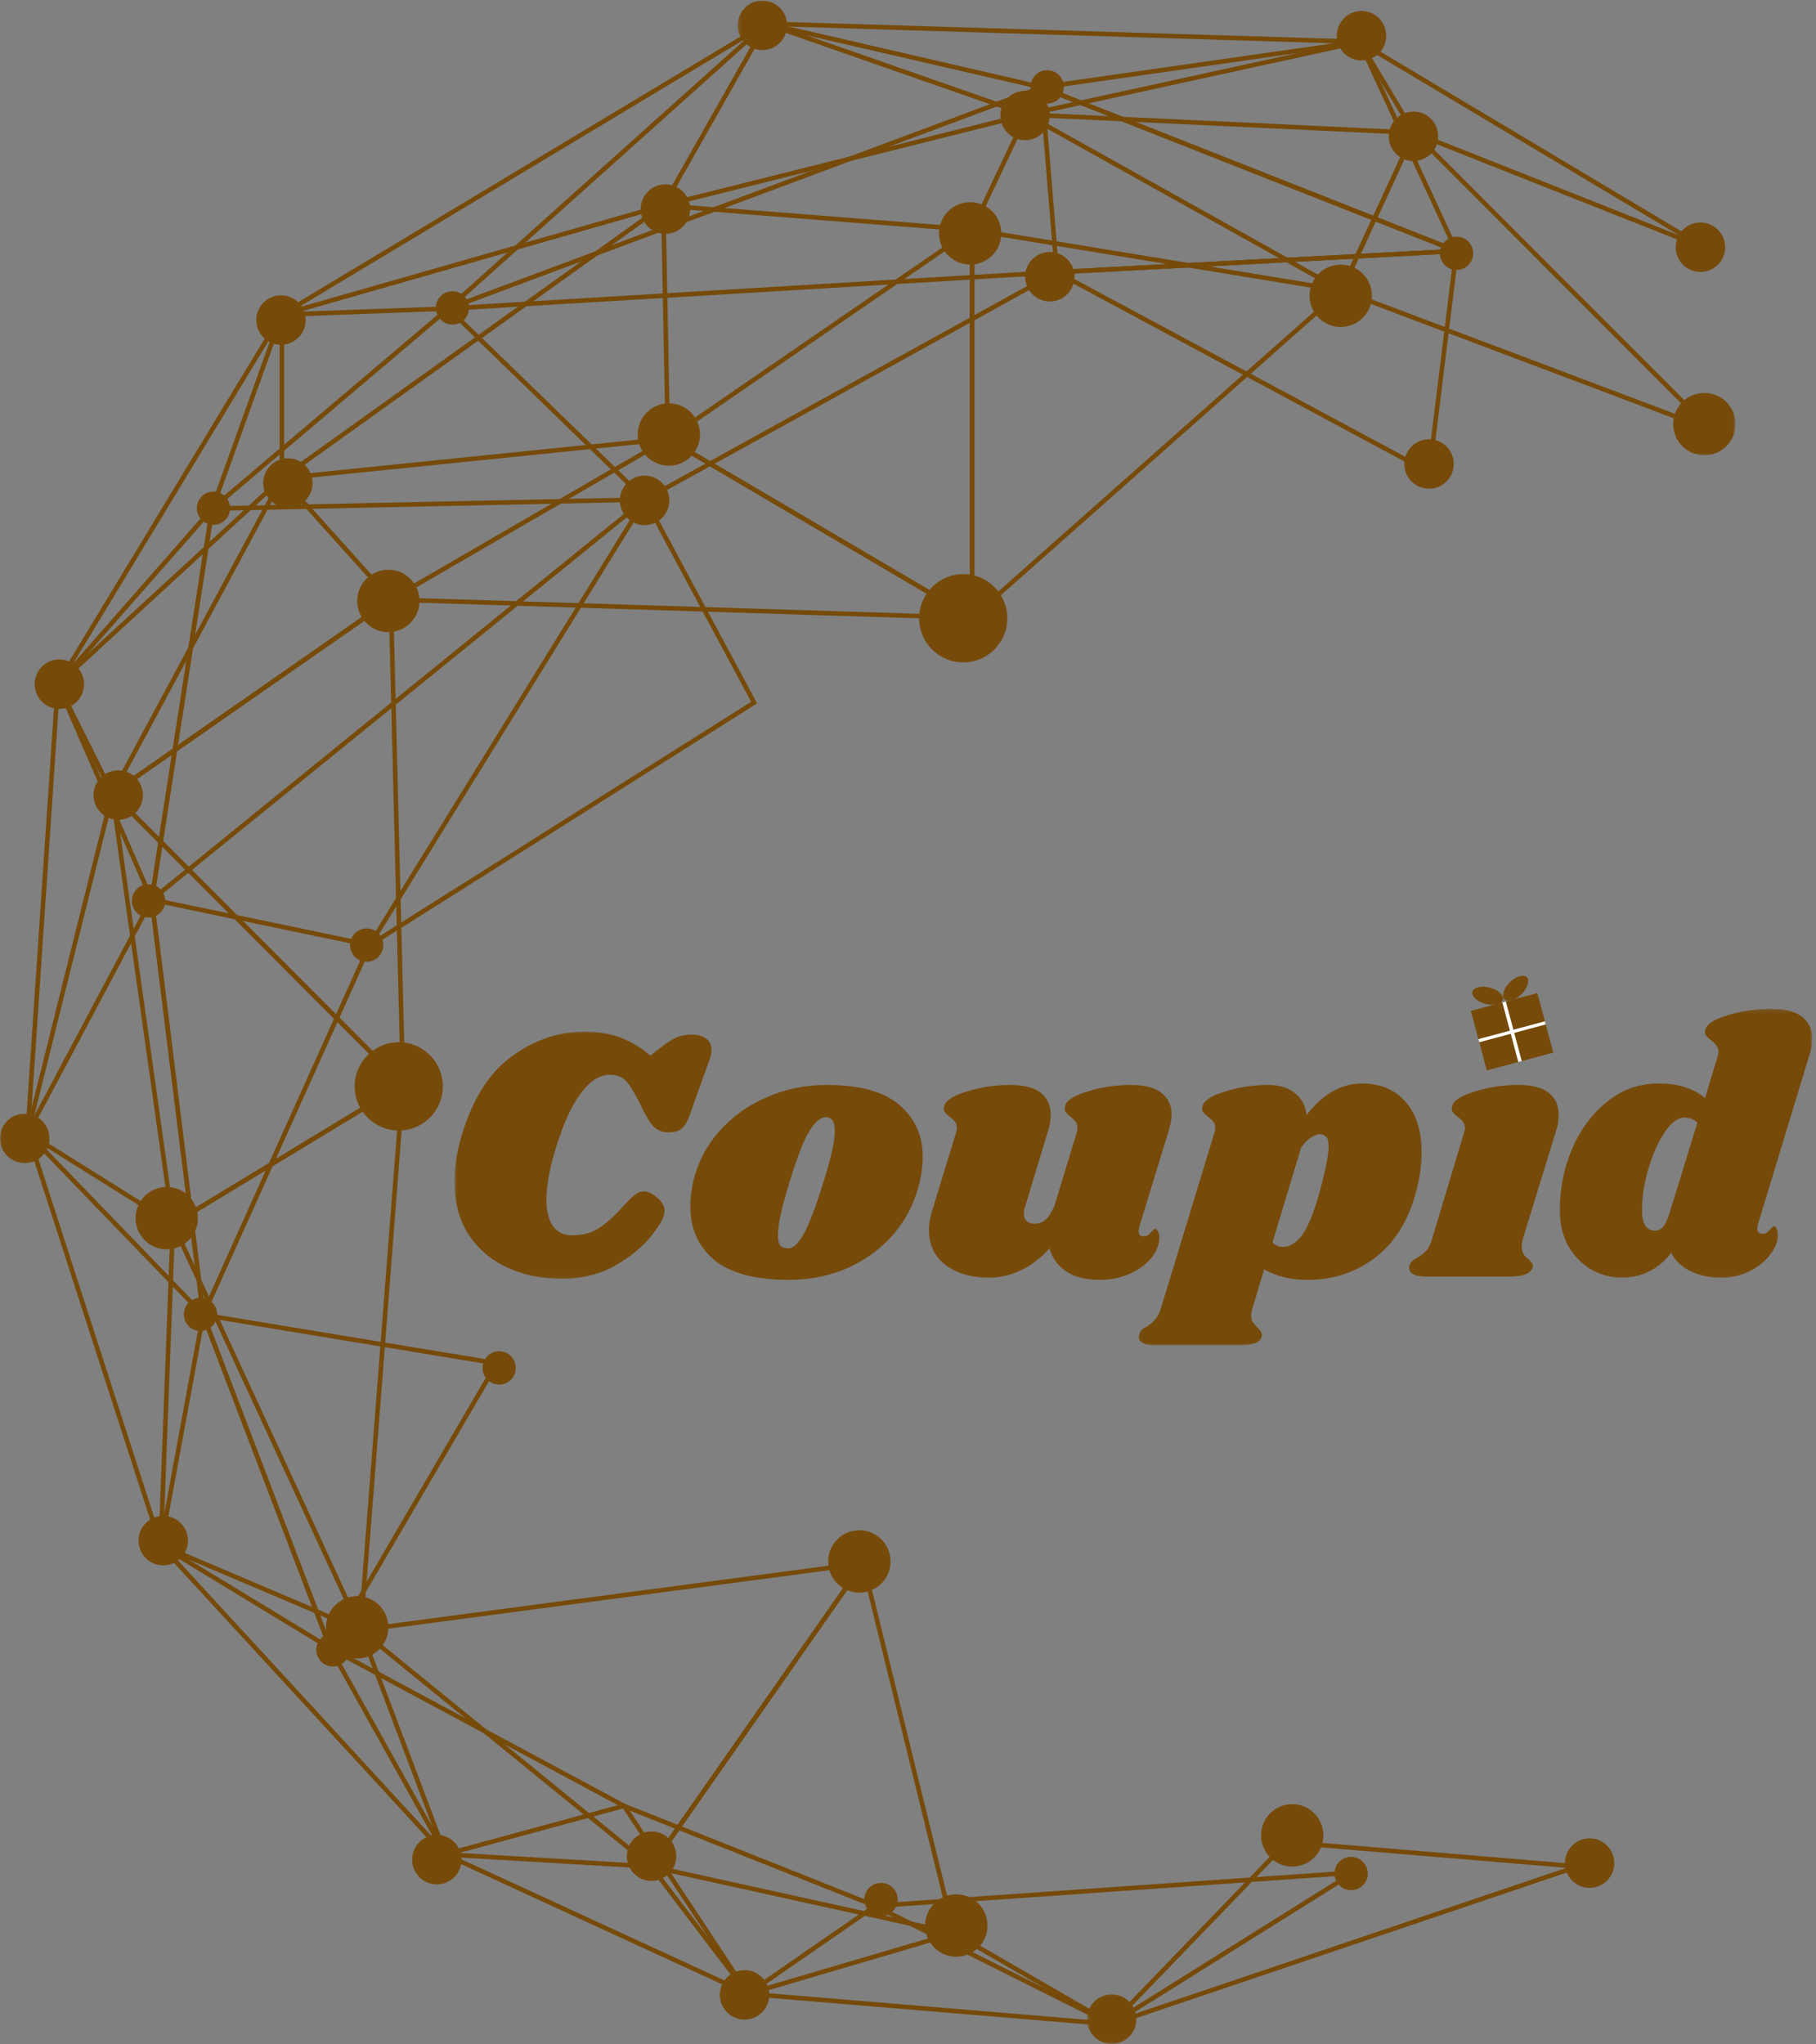 <svg width="447" height="503" viewBox="0 0 447 503" fill="none" xmlns="http://www.w3.org/2000/svg">
<rect x="0" y="0" width="447" height="503" fill="#808080" stroke="none"/>
<path d="M188.765 6.432L112.943 74.37L254.474 21.609L188.765 6.432ZM107.792 77.484L188.448 5.208L188.729 5.276L258.354 21.354L256.609 22.005L107.792 77.484Z" fill="#764A09"/>
<path d="M258.583 21.74L357.401 60.724L334.318 10.907L258.583 21.74ZM359.594 62.792L358.292 62.282L254.245 21.224L334.984 9.683L359.594 62.792Z" fill="#764A09"/>
<path d="M217.511 469.401L273.521 497.432L330.969 461.494L217.511 469.401ZM273.583 498.713L213.349 468.567L335.36 460.067L273.583 498.713Z" fill="#764A09"/>
<path d="M155.031 445.552L184.286 489.828L214.255 469.114L155.031 445.552ZM183.984 491.396L183.672 490.922L152.141 443.192L216.609 468.854L183.984 491.396Z" fill="#764A09"/>
<path d="M82.724 406.984L109.896 455.651L152.083 444.198L82.724 406.984ZM109.344 456.958L79.885 404.192L155.088 444.541L109.344 456.958Z" fill="#764A09"/>
<path d="M40.198 379.953L80.203 404.26L50.198 325.609L40.198 379.953ZM82.412 406.911L38.959 380.505L49.823 321.484L82.412 406.911Z" fill="#764A09"/>
<path d="M7.479 278.698L49.25 321.953L37.005 223.193L7.479 278.698ZM50.771 325.136L6.104 278.891L6.297 278.532L37.682 219.542L50.771 325.136Z" fill="#764A09"/>
<path d="M14.901 168.516L37.083 219.38L51.396 126.964L14.901 168.516ZM37.599 223.354L13.588 168.307L13.823 168.042L53.088 123.344L37.599 223.354Z" fill="#764A09"/>
<path d="M69.781 77.963L53.479 123.375L108.771 76.547L69.781 77.963ZM51.016 126.927L68.984 76.875L111.964 75.312L51.016 126.927Z" fill="#764A09"/>
<path d="M257.042 22.333L260.651 66.39L355.901 61.338L257.042 22.333ZM259.625 67.567L255.781 20.63L361.094 62.177L259.625 67.567Z" fill="#764A09"/>
<path d="M111.667 76.411L158.891 122.224L257.703 67.682L111.667 76.411ZM158.708 123.604L158.412 123.317L109.068 75.442L110.333 75.37L262.578 66.27L158.708 123.604Z" fill="#764A09"/>
<path d="M52.724 125.703L38.12 220.021L157.182 123.511L52.724 125.703ZM36.568 222.714L51.766 124.604L160.422 122.323L36.568 222.714Z" fill="#764A09"/>
<path d="M37.99 222.073L50.323 321.495L90.198 232.958L37.99 222.073ZM49.703 325.594L36.693 220.656L91.792 232.151L91.505 232.786L49.703 325.594Z" fill="#764A09"/>
<path d="M158.765 124.031L92.739 230.792L184.885 172.693L158.765 124.031ZM89.245 234.318L158.838 121.797L186.364 173.083L185.922 173.359L89.245 234.318Z" fill="#764A09"/>
<path d="M262.167 67.432L351.339 115.323L357.86 62.349L262.167 67.432ZM352.245 117.078L351.526 116.698L258.115 66.526L359.13 61.161L359.052 61.828L352.245 117.078Z" fill="#764A09"/>
<path d="M50.88 324.255L81.417 404.297L121.396 335.901L50.88 324.255ZM81.198 406.875L49.141 322.833L50.104 322.994L123.182 335.057L122.771 335.765L81.198 406.875Z" fill="#764A09"/>
<path d="M86.052 405.979C86.052 408.245 84.213 410.078 81.953 410.078C79.688 410.078 77.859 408.245 77.859 405.979C77.859 403.714 79.688 401.875 81.953 401.875C84.213 401.875 86.052 403.714 86.052 405.979Z" fill="#764A09"/>
<path d="M336.667 461.01C336.667 463.276 334.833 465.114 332.568 465.114C330.307 465.114 328.474 463.276 328.474 461.01C328.474 458.75 330.307 456.911 332.568 456.911C334.833 456.911 336.667 458.75 336.667 461.01Z" fill="#764A09"/>
<path d="M94.359 232.557C94.359 234.823 92.526 236.656 90.26 236.656C88 236.656 86.166 234.823 86.166 232.557C86.166 230.292 88 228.453 90.26 228.453C92.526 228.453 94.359 230.292 94.359 232.557Z" fill="#764A09"/>
<path d="M115.458 75.771C115.458 78.037 113.625 79.875 111.359 79.875C109.099 79.875 107.266 78.037 107.266 75.771C107.266 73.505 109.099 71.672 111.359 71.672C113.625 71.672 115.458 73.505 115.458 75.771Z" fill="#764A09"/>
<path d="M362.62 62.333C362.62 64.599 360.787 66.432 358.526 66.432C356.261 66.432 354.427 64.599 354.427 62.333C354.427 60.073 356.261 58.234 358.526 58.234C360.787 58.234 362.62 60.073 362.62 62.333Z" fill="#764A09"/>
<path d="M261.865 21.375C261.865 23.641 260.031 25.48 257.766 25.48C255.505 25.48 253.672 23.641 253.672 21.375C253.672 19.11 255.505 17.276 257.766 17.276C260.031 17.276 261.865 19.11 261.865 21.375Z" fill="#764A09"/>
<path d="M40.656 221.677C40.656 223.943 38.823 225.781 36.557 225.781C34.297 225.781 32.463 223.943 32.463 221.677C32.463 219.411 34.297 217.578 36.557 217.578C38.823 217.578 40.656 219.411 40.656 221.677Z" fill="#764A09"/>
<path d="M56.635 125.047C56.635 127.313 54.807 129.146 52.541 129.146C50.281 129.146 48.448 127.313 48.448 125.047C48.448 122.782 50.281 120.948 52.541 120.948C54.807 120.948 56.635 122.782 56.635 125.047Z" fill="#764A09"/>
<path d="M126.969 336.604C126.969 338.869 125.13 340.703 122.87 340.703C120.604 340.703 118.776 338.869 118.776 336.604C118.776 334.338 120.604 332.505 122.87 332.505C125.13 332.505 126.969 334.338 126.969 336.604Z" fill="#764A09"/>
<path d="M53.443 323.427C53.443 325.693 51.609 327.526 49.344 327.526C47.083 327.526 45.25 325.693 45.25 323.427C45.25 321.162 47.083 319.323 49.344 319.323C51.609 319.323 53.443 321.162 53.443 323.427Z" fill="#764A09"/>
<path d="M220.948 467.411C220.948 469.677 219.115 471.51 216.849 471.51C214.589 471.51 212.755 469.677 212.755 467.411C212.755 465.146 214.589 463.312 216.849 463.312C219.115 463.312 220.948 465.146 220.948 467.411Z" fill="#764A09"/>
<path d="M357.833 114.166C357.833 117.531 355.109 120.255 351.75 120.255C348.39 120.255 345.667 117.531 345.667 114.166C345.667 110.807 348.39 108.083 351.75 108.083C355.109 108.083 357.833 110.807 357.833 114.166Z" fill="#764A09"/>
<path d="M164.755 123.125C164.755 126.489 162.031 129.218 158.672 129.218C155.312 129.218 152.588 126.489 152.588 123.125C152.588 119.765 155.312 117.036 158.672 117.036C162.031 117.036 164.755 119.765 164.755 123.125Z" fill="#764A09"/>
<path d="M264.489 68.093C264.489 71.453 261.771 74.182 258.406 74.182C255.047 74.182 252.323 71.453 252.323 68.093C252.323 64.729 255.047 62.005 258.406 62.005C261.771 62.005 264.489 64.729 264.489 68.093Z" fill="#764A09"/>
<path d="M192.219 6.489L252.724 27.614L330.104 10.713L192.219 6.489ZM252.656 28.77L252.505 28.724L184.99 5.146L339.203 9.875L252.656 28.77Z" fill="#764A09"/>
<path d="M348.448 32.219L413.364 57.938L336.276 11.917L348.448 32.219ZM419.39 61.531L347.687 33.12L333.026 8.672L419.885 60.526L419.39 61.531Z" fill="#764A09"/>
<path d="M187.073 7.391L73.307 75.714L162.896 50.094L187.073 7.391ZM65.463 79.12L190.14 4.245L163.646 51.047L163.427 51.11L65.463 79.12Z" fill="#764A09"/>
<path d="M68.828 79.417L16.761 165.339L68.828 117.448V79.417ZM11.724 171.484L69.943 75.422V117.938L69.761 118.104L11.724 171.484Z" fill="#764A09"/>
<path d="M14.662 170.506L7.776 272.563L27.062 195.328L14.662 170.506ZM7.333 278.933L6.234 278.761L13.823 166.323L28.25 195.198L7.333 278.933Z" fill="#764A09"/>
<path d="M7.797 280.084L39.141 377.052L41.99 301.474L7.797 280.084ZM40.021 383.407L5.787 277.511L43.13 300.87L43.12 301.193L40.021 383.407Z" fill="#764A09"/>
<path d="M41.745 381.755L108.078 453.807L88.317 401.536L41.745 381.755ZM111.167 458.807L37.416 378.703L89.192 400.693L89.281 400.917L111.167 458.807Z" fill="#764A09"/>
<path d="M316.99 453.901L275.552 496.808L385.573 459.62L316.99 453.901ZM271.552 499.339L316.552 452.745L316.818 452.766L391.037 458.953L271.552 499.339Z" fill="#764A09"/>
<path d="M112.552 457.042L182.333 489.167L160 459.828L112.552 457.042ZM185.938 492.058L106.693 455.573L160.583 458.745L160.735 458.948L185.938 492.058Z" fill="#764A09"/>
<path d="M187.167 490.302L271.109 497.307L234.734 476.302L187.167 490.302ZM275.995 498.839L181.109 490.922L234.875 475.094L235.089 475.208L275.995 498.839Z" fill="#764A09"/>
<path d="M255.036 28.865L329.927 70.672L347.214 33.188L255.036 28.865ZM330.438 72.235L250.344 27.526L348.922 32.151L330.438 72.235Z" fill="#764A09"/>
<path d="M166.734 50.281L238.932 55.948L251.677 29.02L166.734 50.281ZM239.615 57.125L239.234 57.093L159.812 50.859L253.698 27.364L239.615 57.125Z" fill="#764A09"/>
<path d="M162.734 51.641L71.422 116.922L163.818 107.495L162.734 51.641ZM67.344 118.464L163.807 49.5L164.953 108.505L164.448 108.557L67.344 118.464Z" fill="#764A09"/>
<path d="M69.5 118.662L29.255 193.464L95.37 147.427L69.5 118.662ZM26.052 197.058L69.271 116.729L97.052 147.625L26.052 197.058Z" fill="#764A09"/>
<path d="M165.427 107.963L238.719 151.026V57.599L165.427 107.963ZM239.833 152.979L238.99 152.489L163.349 108.036L164.073 107.541L239.833 55.474V152.979Z" fill="#764A09"/>
<path d="M239.833 57.192V150.765L328.932 71.817L239.833 57.192ZM238.719 153.244V55.88L331.438 71.088L330.552 71.875L238.719 153.244Z" fill="#764A09"/>
<path d="M330.943 71.14L418.865 104.323L348.24 33.63L330.943 71.14ZM423.318 107.198L329.427 71.765L329.677 71.218L347.896 31.708L423.318 107.198Z" fill="#764A09"/>
<path d="M98.183 147.032L237.104 151.381L164.386 108.646L98.183 147.032ZM241.448 152.631L94.24 148.026L164.391 107.354L164.672 107.516L241.448 152.631Z" fill="#764A09"/>
<path d="M28.521 195.338L98.599 265.474L95.677 148.583L28.521 195.338ZM99.787 268.25L26.787 195.182L96.745 146.474L96.766 147.515L99.787 268.25Z" fill="#764A09"/>
<path d="M28.437 196.839L42.995 300.256L98.286 266.756L28.437 196.839ZM42.125 302.089L26.87 193.683L100.088 266.974L42.125 302.089Z" fill="#764A09"/>
<path d="M43.276 301.39L88.365 398.937L98.547 267.901L43.276 301.39ZM89.146 403.291L41.844 300.953L42.271 300.692L99.833 265.817L99.745 266.906L89.146 403.291Z" fill="#764A09"/>
<path d="M90.114 401.495L160.177 458.474L211.265 385.427L90.114 401.495ZM160.401 460.104L159.937 459.724L87.401 400.729L213.64 383.984L212.911 385.026L160.401 460.104Z" fill="#764A09"/>
<path d="M161.229 458.922L234.047 474.958L212.203 386.036L161.229 458.922ZM235.562 476.432L159.354 459.651L212.698 383.375L235.562 476.432Z" fill="#764A09"/>
<path d="M172.313 106.916C172.313 111.156 168.875 114.593 164.641 114.593C160.401 114.593 156.969 111.156 156.969 106.916C156.969 102.677 160.401 99.239 164.641 99.239C168.875 99.239 172.313 102.677 172.313 106.916Z" fill="#764A09"/>
<path d="M169.87 51.453C169.87 54.817 167.146 57.541 163.786 57.541C160.427 57.541 157.703 54.817 157.703 51.453C157.703 48.093 160.427 45.364 163.786 45.364C167.146 45.364 169.87 48.093 169.87 51.453Z" fill="#764A09"/>
<mask id="mask0_549_12956" style="mask-type:luminance" maskUnits="userSpaceOnUse" x="410" y="96" width="18" height="17">
<path d="M410.745 96.188H427.193V112.188H410.745V96.188Z" fill="white"/>
</mask>
<g mask="url(#mask0_549_12956)">
<path d="M427.193 104.354C427.193 108.593 423.76 112.036 419.521 112.036C415.286 112.036 411.849 108.593 411.849 104.354C411.849 100.114 415.286 96.677 419.521 96.677C423.76 96.677 427.193 100.114 427.193 104.354Z" fill="#764A09"/>
</g>
<path d="M103.26 147.869C103.26 152.114 99.828 155.552 95.594 155.552C91.354 155.552 87.922 152.114 87.922 147.869C87.922 143.63 91.354 140.192 95.594 140.192C99.828 140.192 103.26 143.63 103.26 147.869Z" fill="#764A09"/>
<path d="M246.474 57.427C246.474 61.667 243.042 65.109 238.802 65.109C234.563 65.109 231.13 61.667 231.13 57.427C231.13 53.188 234.563 49.75 238.802 49.75C243.042 49.75 246.474 53.188 246.474 57.427Z" fill="#764A09"/>
<path d="M337.687 72.787C337.687 77.026 334.25 80.463 330.015 80.463C325.776 80.463 322.338 77.026 322.338 72.787C322.338 68.547 325.776 65.109 330.015 65.109C334.25 65.109 337.687 68.547 337.687 72.787Z" fill="#764A09"/>
<path d="M353.995 33.537C353.995 36.901 351.276 39.625 347.917 39.625C344.552 39.625 341.833 36.901 341.833 33.537C341.833 30.172 344.552 27.448 347.917 27.448C351.276 27.448 353.995 30.172 353.995 33.537Z" fill="#764A09"/>
<path d="M341.208 8.792C341.208 12.156 338.484 14.88 335.13 14.88C331.771 14.88 329.047 12.156 329.047 8.792C329.047 5.427 331.771 2.703 335.13 2.703C338.484 2.703 341.208 5.427 341.208 8.792Z" fill="#764A09"/>
<path d="M258.406 28.417C258.406 31.781 255.687 34.505 252.323 34.505C248.969 34.505 246.245 31.781 246.245 28.417C246.245 25.057 248.969 22.328 252.323 22.328C255.687 22.328 258.406 25.057 258.406 28.417Z" fill="#764A09"/>
<mask id="mask1_549_12956" style="mask-type:luminance" maskUnits="userSpaceOnUse" x="181" y="0" width="14" height="14">
<path d="M181.412 0H194.745V13.521H181.412V0Z" fill="white"/>
</mask>
<g mask="url(#mask1_549_12956)">
<path d="M193.74 6.234C193.74 9.593 191.016 12.323 187.656 12.323C184.297 12.323 181.573 9.593 181.573 6.234C181.573 2.869 184.297 0.146 187.656 0.146C191.016 0.146 193.74 2.869 193.74 6.234Z" fill="#764A09"/>
</g>
<path d="M75.245 78.755C75.245 82.12 72.526 84.849 69.167 84.849C65.808 84.849 63.084 82.12 63.084 78.755C63.084 75.396 65.808 72.672 69.167 72.672C72.526 72.672 75.245 75.396 75.245 78.755Z" fill="#764A09"/>
<path d="M76.953 118.859C76.953 122.224 74.229 124.953 70.87 124.953C67.511 124.953 64.787 122.224 64.787 118.859C64.787 115.494 67.511 112.771 70.87 112.771C74.229 112.771 76.953 115.494 76.953 118.859Z" fill="#764A09"/>
<path d="M35.182 195.656C35.182 199.016 32.464 201.74 29.099 201.74C25.74 201.74 23.016 199.016 23.016 195.656C23.016 192.292 25.74 189.562 29.099 189.562C32.464 189.562 35.182 192.292 35.182 195.656Z" fill="#764A09"/>
<path d="M46.266 379.099C46.266 382.464 43.542 385.193 40.182 385.193C36.823 385.193 34.099 382.464 34.099 379.099C34.099 375.735 36.823 373.011 40.182 373.011C43.542 373.011 46.266 375.735 46.266 379.099Z" fill="#764A09"/>
<path d="M113.61 457.599C113.61 460.964 110.886 463.688 107.526 463.688C104.167 463.688 101.443 460.964 101.443 457.599C101.443 454.235 104.167 451.511 107.526 451.511C110.886 451.511 113.61 454.235 113.61 457.599Z" fill="#764A09"/>
<path d="M189.359 490.875C189.359 494.239 186.635 496.963 183.276 496.963C179.917 496.963 177.198 494.239 177.198 490.875C177.198 487.51 179.917 484.786 183.276 484.786C186.635 484.786 189.359 487.51 189.359 490.875Z" fill="#764A09"/>
<mask id="mask2_549_12956" style="mask-type:luminance" maskUnits="userSpaceOnUse" x="267" y="490" width="14" height="13">
<path d="M267.422 490.161H280.078V502.937H267.422V490.161Z" fill="white"/>
</mask>
<g mask="url(#mask2_549_12956)">
<path d="M279.719 496.848C279.719 500.213 276.995 502.937 273.635 502.937C270.276 502.937 267.552 500.213 267.552 496.848C267.552 493.484 270.276 490.76 273.635 490.76C276.995 490.76 279.719 493.484 279.719 496.848Z" fill="#764A09"/>
</g>
<path d="M397.354 458.453C397.354 461.817 394.63 464.541 391.276 464.541C387.917 464.541 385.193 461.817 385.193 458.453C385.193 455.088 387.917 452.364 391.276 452.364C394.63 452.364 397.354 455.088 397.354 458.453Z" fill="#764A09"/>
<path d="M424.635 60.844C424.635 64.203 421.911 66.927 418.552 66.927C415.193 66.927 412.469 64.203 412.469 60.844C412.469 57.479 415.193 54.75 418.552 54.75C421.911 54.75 424.635 57.479 424.635 60.844Z" fill="#764A09"/>
<path d="M166.458 456.744C166.458 460.109 163.734 462.833 160.38 462.833C157.015 462.833 154.292 460.109 154.292 456.744C154.292 453.385 157.015 450.661 160.38 450.661C163.734 450.661 166.458 453.385 166.458 456.744Z" fill="#764A09"/>
<path d="M20.692 168.349C20.692 171.714 17.969 174.438 14.609 174.438C11.25 174.438 8.526 171.714 8.526 168.349C8.526 164.99 11.25 162.261 14.609 162.261C17.969 162.261 20.692 164.99 20.692 168.349Z" fill="#764A09"/>
<mask id="mask3_549_12956" style="mask-type:luminance" maskUnits="userSpaceOnUse" x="0" y="273" width="14" height="14">
<path d="M0 273.521H13.412V286.854H0V273.521Z" fill="white"/>
</mask>
<g mask="url(#mask3_549_12956)">
<path d="M12.167 280.125C12.167 283.489 9.443 286.213 6.083 286.213C2.724 286.213 0 283.489 0 280.125C0 276.76 2.724 274.036 6.083 274.036C9.443 274.036 12.167 276.76 12.167 280.125Z" fill="#764A09"/>
</g>
<path d="M219.198 384.224C219.198 388.464 215.76 391.901 211.526 391.901C207.286 391.901 203.854 388.464 203.854 384.224C203.854 379.979 207.286 376.542 211.526 376.542C215.76 376.542 219.198 379.979 219.198 384.224Z" fill="#764A09"/>
<path d="M243.063 473.812C243.063 478.052 239.63 481.489 235.396 481.489C231.156 481.489 227.719 478.052 227.719 473.812C227.719 469.567 231.156 466.13 235.396 466.13C239.63 466.13 243.063 469.567 243.063 473.812Z" fill="#764A09"/>
<path d="M325.75 451.631C325.75 455.865 322.318 459.308 318.078 459.308C313.844 459.308 310.406 455.865 310.406 451.631C310.406 447.386 313.844 443.948 318.078 443.948C322.318 443.948 325.75 447.386 325.75 451.631Z" fill="#764A09"/>
<path d="M48.709 299.75C48.709 303.989 45.271 307.427 41.037 307.427C36.797 307.427 33.365 303.989 33.365 299.75C33.365 295.51 36.797 292.067 41.037 292.067C45.271 292.067 48.709 295.51 48.709 299.75Z" fill="#764A09"/>
<path d="M95.594 400.432C95.594 404.672 92.156 408.109 87.922 408.109C83.682 408.109 80.245 404.672 80.245 400.432C80.245 396.192 83.682 392.755 87.922 392.755C92.156 392.755 95.594 396.192 95.594 400.432Z" fill="#764A09"/>
<path d="M247.948 152.136C247.948 158.136 243.088 163 237.094 163C231.104 163 226.245 158.136 226.245 152.136C226.245 146.141 231.104 141.276 237.094 141.276C243.088 141.276 247.948 146.141 247.948 152.136Z" fill="#764A09"/>
<path d="M109 267.328C109 273.323 104.141 278.188 98.151 278.188C92.156 278.188 87.297 273.323 87.297 267.328C87.297 261.328 92.156 256.464 98.151 256.464C104.141 256.464 109 261.328 109 267.328Z" fill="#764A09"/>
<mask id="mask4_549_12956" style="mask-type:luminance" maskUnits="userSpaceOnUse" x="111" y="253" width="66" height="62">
<path d="M111.792 253.521H176.078V314.854H111.792V253.521Z" fill="white"/>
</mask>
<g mask="url(#mask4_549_12956)">
<path d="M138.333 314.666C133.344 314.666 128.854 313.744 124.875 311.901C120.896 310.062 117.713 307.354 115.338 303.791C113.021 300.166 111.859 295.797 111.859 290.682C111.859 287.119 112.484 283.255 113.734 279.093C116.469 270.177 120.594 263.76 126.12 259.838C131.646 255.854 137.557 253.864 143.859 253.864C147.245 253.864 150.245 254.369 152.859 255.38C155.474 256.39 157.88 257.849 160.078 259.75L162.484 257.875C164.088 256.63 165.427 255.765 166.495 255.291C167.625 254.817 168.875 254.578 170.239 254.578C171.724 254.578 172.911 254.906 173.802 255.557C174.698 256.213 175.141 257.161 175.141 258.411C175.141 259.067 175.021 259.718 174.786 260.375L169.792 274.281C169.26 275.885 168.604 277.015 167.833 277.666C167.12 278.323 166.021 278.651 164.536 278.651C162.989 278.651 161.713 278.114 160.703 277.041C159.75 275.916 158.651 274.015 157.406 271.338C155.979 268.547 154.823 266.703 153.927 265.812C153.036 264.922 151.729 264.474 150.01 264.474C147.573 264.474 145.224 265.989 142.969 269.021C140.708 271.994 138.661 276.479 136.818 282.484C135.271 287.536 134.5 291.755 134.5 295.14C134.5 298.114 135.062 300.343 136.193 301.828C137.323 303.255 138.838 303.968 140.739 303.968C143.531 303.968 145.818 303.343 147.599 302.093C149.443 300.849 151.312 299.156 153.219 297.015C154.406 295.708 155.354 294.755 156.068 294.161C156.838 293.505 157.641 293.182 158.474 293.182C159.547 293.182 160.672 293.713 161.859 294.786C163.052 295.854 163.614 296.927 163.557 297.994C163.614 299.302 162.547 301.323 160.349 304.057C158.208 306.791 155.208 309.255 151.344 311.458C147.542 313.593 143.203 314.666 138.333 314.666Z" fill="#764A09"/>
</g>
<path d="M203.515 266.969C211.599 266.969 217.542 268.604 221.344 271.875C225.203 275.141 227.135 279.422 227.135 284.714C227.135 286.495 226.901 288.484 226.422 290.682C225.297 295.557 223.182 299.839 220.094 303.521C217.005 307.146 213.203 309.969 208.687 311.99C204.229 313.953 199.39 314.932 194.161 314.932C185.901 314.932 179.781 313.297 175.797 310.031C171.88 306.703 169.917 302.302 169.917 296.833C169.917 294.995 170.156 292.943 170.63 290.682C171.76 286.047 173.896 281.948 177.047 278.38C180.255 274.755 184.146 271.964 188.724 270C193.359 267.979 198.286 266.969 203.515 266.969ZM203.25 274.906C202 274.906 200.667 276.031 199.239 278.292C197.875 280.49 196.239 284.682 194.338 290.865C192.437 297.042 191.484 301.38 191.484 303.88C191.484 305.188 191.693 306.078 192.109 306.552C192.526 306.969 193.088 307.177 193.802 307.177C195.052 307.297 196.328 306.224 197.635 303.969C199 301.708 200.693 297.313 202.713 290.776C204.557 285.01 205.479 280.818 205.479 278.203C205.479 276.953 205.271 276.094 204.854 275.62C204.5 275.141 203.963 274.906 203.25 274.906Z" fill="#764A09"/>
<path d="M280.453 301.828C280.339 302.302 280.276 302.661 280.276 302.896C280.276 303.313 280.365 303.641 280.547 303.88C280.781 304.115 281.078 304.234 281.438 304.234C282.151 304.234 282.745 303.938 283.219 303.344C283.755 302.693 284.109 302.365 284.286 302.365C284.583 302.365 284.823 302.573 285 302.99C285.24 303.344 285.359 303.792 285.359 304.323C285.417 305.99 284.823 307.651 283.573 309.318C282.328 310.922 280.573 312.26 278.318 313.328C276.057 314.401 273.531 314.932 270.74 314.932C267.234 314.932 264.443 314.219 262.365 312.792C260.281 311.37 258.948 309.495 258.354 307.177C256.214 309.557 253.839 311.37 251.224 312.615C248.667 313.802 246.052 314.401 243.38 314.401C239.219 314.401 235.714 313.391 232.865 311.37C230.068 309.286 228.672 306.406 228.672 302.719C228.672 301.057 228.969 299.333 229.563 297.547L235.271 278.917C235.448 278.38 235.536 277.938 235.536 277.578C235.536 276.927 235.385 276.422 235.089 276.063C234.792 275.646 234.349 275.229 233.755 274.818C233.161 274.339 232.745 273.922 232.505 273.568C232.271 273.208 232.24 272.734 232.417 272.141C232.771 270.776 234.646 269.583 238.031 268.573C241.417 267.505 244.953 266.969 248.635 266.969C252.083 266.969 254.609 267.625 256.214 268.932C257.818 270.24 258.62 272.021 258.62 274.281C258.62 275.646 258.411 276.953 257.995 278.203L252.38 296.745C252.146 297.401 252.026 298.026 252.026 298.62C252.026 299.453 252.26 300.073 252.74 300.49C253.214 300.906 253.839 301.115 254.609 301.115C255.74 301.115 256.656 300.786 257.37 300.135C258.083 299.479 258.797 298.38 259.51 296.833L264.948 278.917C265.125 278.38 265.214 277.938 265.214 277.578C265.214 276.927 265.068 276.422 264.771 276.063C264.474 275.646 264.057 275.229 263.521 274.818C262.927 274.339 262.51 273.922 262.276 273.568C262.036 273.208 262.005 272.734 262.182 272.141C262.484 270.776 264.323 269.583 267.708 268.573C271.099 267.505 274.63 266.969 278.318 266.969C281.76 266.969 284.286 267.625 285.891 268.932C287.557 270.24 288.385 271.995 288.385 274.193C288.385 275.323 288.151 276.656 287.677 278.203L280.453 301.828Z" fill="#764A09"/>
<mask id="mask5_549_12956" style="mask-type:luminance" maskUnits="userSpaceOnUse" x="280" y="265" width="71" height="67">
<path d="M280.078 265.521H350.745V331.067H280.078V265.521Z" fill="white"/>
</mask>
<g mask="url(#mask5_549_12956)">
<path d="M335.229 266.614C339.802 266.614 343.396 268.13 346.01 271.161C348.625 274.192 349.932 278.323 349.932 283.552C349.932 286.343 349.547 289.286 348.776 292.38C346.995 299.75 343.667 305.364 338.792 309.229C333.922 313.031 328.276 314.932 321.859 314.932C317.76 314.932 314.193 314.073 311.161 312.349L308.312 321.885C308.073 322.541 307.953 323.166 307.953 323.76C307.953 324.411 308.104 324.948 308.401 325.364C308.698 325.838 309.083 326.286 309.557 326.703C310.036 327.177 310.333 327.562 310.453 327.859C310.63 328.156 310.656 328.515 310.542 328.932C310.302 329.703 309.74 330.239 308.849 330.536C307.953 330.89 306.588 331.067 304.745 331.067H284.338C282.792 331.067 281.693 330.802 281.042 330.265C280.328 329.791 280.12 329.166 280.417 328.396C280.531 327.922 280.745 327.531 281.042 327.234C281.333 326.937 281.75 326.672 282.286 326.432C283.177 325.838 283.891 325.213 284.427 324.562C284.958 323.968 285.437 322.984 285.854 321.619L298.865 278.916C299.042 278.38 299.13 277.937 299.13 277.578C299.13 276.927 298.984 276.422 298.687 276.062C298.391 275.646 297.943 275.229 297.349 274.817C296.755 274.338 296.338 273.922 296.099 273.567C295.865 273.208 295.833 272.734 296.01 272.14C296.37 270.776 298.24 269.583 301.625 268.573C305.016 267.505 308.552 266.968 312.234 266.968C314.849 266.968 316.984 267.625 318.651 268.932C320.375 270.239 321.354 272.052 321.594 274.369C325.63 269.198 330.177 266.614 335.229 266.614ZM324.891 293.093C326.318 287.802 327.026 284.146 327.026 282.125C327.026 280.88 326.823 280.073 326.406 279.718C326.047 279.302 325.516 279.093 324.802 279.093C324.266 279.093 323.583 279.364 322.75 279.896C321.917 280.375 321.088 281.203 320.255 282.396L313.213 305.75C313.927 306.463 314.786 306.823 315.797 306.823C317.401 306.823 318.917 305.927 320.344 304.146C321.828 302.302 323.344 298.619 324.891 293.093Z" fill="#764A09"/>
</g>
<path d="M373.677 266.969C377.125 266.969 379.651 267.625 381.255 268.932C382.859 270.24 383.661 272.021 383.661 274.281C383.661 275.646 383.453 276.953 383.036 278.203L374.838 304.859C374.656 305.573 374.568 306.198 374.568 306.729C374.568 307.505 374.719 308.13 375.015 308.604C375.312 309.021 375.729 309.438 376.26 309.854C376.677 310.266 376.974 310.625 377.151 310.922C377.333 311.161 377.359 311.484 377.245 311.901C376.943 312.677 376.349 313.24 375.458 313.594C374.568 313.953 373.203 314.13 371.359 314.13H351.042C349.495 314.13 348.364 313.896 347.651 313.417C346.937 312.885 346.703 312.198 346.937 311.37C347.177 310.656 347.802 310.031 348.812 309.495C349.703 309.021 350.443 308.453 351.042 307.802C351.635 307.146 352.14 306.109 352.557 304.682L360.307 278.917C360.489 278.38 360.578 277.938 360.578 277.578C360.578 276.927 360.427 276.422 360.13 276.063C359.833 275.646 359.385 275.229 358.792 274.818C358.198 274.339 357.781 273.922 357.547 273.568C357.307 273.208 357.276 272.734 357.458 272.141C357.812 270.776 359.682 269.583 363.073 268.573C366.458 267.505 369.995 266.969 373.677 266.969Z" fill="#764A09"/>
<mask id="mask6_549_12956" style="mask-type:luminance" maskUnits="userSpaceOnUse" x="382" y="248" width="65" height="67">
<path d="M382.745 248.188H446.156V314.854H382.745V248.188Z" fill="white"/>
</mask>
<g mask="url(#mask6_549_12956)">
<path d="M432.698 301.292C432.578 301.771 432.521 302.094 432.521 302.276C432.521 302.693 432.64 303.016 432.875 303.255C433.114 303.495 433.411 303.609 433.765 303.609C434.479 303.609 435.073 303.313 435.552 302.719C436.083 302.068 436.443 301.74 436.62 301.74C436.917 301.74 437.156 301.948 437.333 302.365C437.51 302.781 437.599 303.255 437.599 303.792C437.656 305.396 437.036 307.031 435.729 308.693C434.479 310.359 432.786 311.724 430.646 312.792C428.51 313.865 426.193 314.401 423.698 314.401C420.724 314.401 418.14 313.833 415.943 312.703C413.745 311.578 412.229 310.089 411.396 308.245C409.792 310.328 407.948 311.875 405.87 312.885C403.792 313.896 401.594 314.401 399.276 314.401C396.542 314.401 393.984 313.714 391.609 312.349C389.292 310.979 387.422 309.052 385.995 306.552C384.63 304 383.948 301.115 383.948 297.906C383.948 292.495 384.953 287.417 386.974 282.661C389.057 277.849 391.937 273.984 395.62 271.073C399.307 268.099 403.495 266.615 408.187 266.615C410.745 266.615 412.911 266.911 414.693 267.505C416.536 268.099 418.198 268.99 419.687 270.177L422.713 260.193C422.896 259.661 422.984 259.214 422.984 258.859C422.984 258.203 422.807 257.667 422.448 257.25C422.151 256.839 421.734 256.422 421.198 256.005C420.604 255.531 420.161 255.115 419.864 254.755C419.625 254.401 419.594 253.922 419.776 253.328C420.13 251.964 422.005 250.776 425.39 249.766C428.776 248.755 432.312 248.25 435.995 248.25C439.443 248.25 441.969 248.901 443.573 250.208C445.234 251.516 446.068 253.302 446.068 255.557C446.068 256.865 445.859 258.146 445.443 259.391L432.698 301.292ZM417.812 276.24C416.864 275.411 415.823 274.995 414.693 274.995C412.969 274.995 411.276 276.271 409.614 278.828C407.948 281.385 406.614 284.474 405.604 288.099C404.594 291.724 404.12 294.995 404.177 297.906C404.177 301.177 405.245 302.807 407.385 302.807C408.156 302.807 408.812 302.51 409.349 301.917C409.88 301.266 410.385 300.224 410.859 298.797L417.812 276.24Z" fill="#764A09"/>
</g>
<path d="M362.047 248.756L378.406 244.37L382.328 259.021L365.969 263.407L362.047 248.756Z" fill="#764A09"/>
<path d="M369.797 246.677L370.656 246.448L374.578 261.099L373.719 261.328L369.797 246.677Z" fill="white"/>
<path d="M364.109 256.464L363.906 255.693L380.26 251.312L380.469 252.083L364.109 256.464Z" fill="white"/>
<mask id="mask7_549_12956" style="mask-type:luminance" maskUnits="userSpaceOnUse" x="369" y="239" width="9" height="8">
<path d="M369.412 239.245H377.412V246.854H369.412V239.245Z" fill="white"/>
</mask>
<g mask="url(#mask7_549_12956)">
<path d="M375.698 240.339C376.615 241.027 376.177 242.86 374.719 244.428C373.261 245.995 371.333 246.709 370.417 246.016C369.505 245.329 369.943 243.501 371.401 241.928C372.86 240.36 374.787 239.646 375.698 240.339Z" fill="#764A09"/>
</g>
<path d="M362.469 243.885C362.016 244.937 363.312 246.302 365.359 246.932C367.406 247.562 369.432 247.218 369.88 246.161C370.328 245.109 369.031 243.744 366.984 243.114C364.937 242.484 362.917 242.828 362.469 243.885Z" fill="#764A09"/>
</svg>

